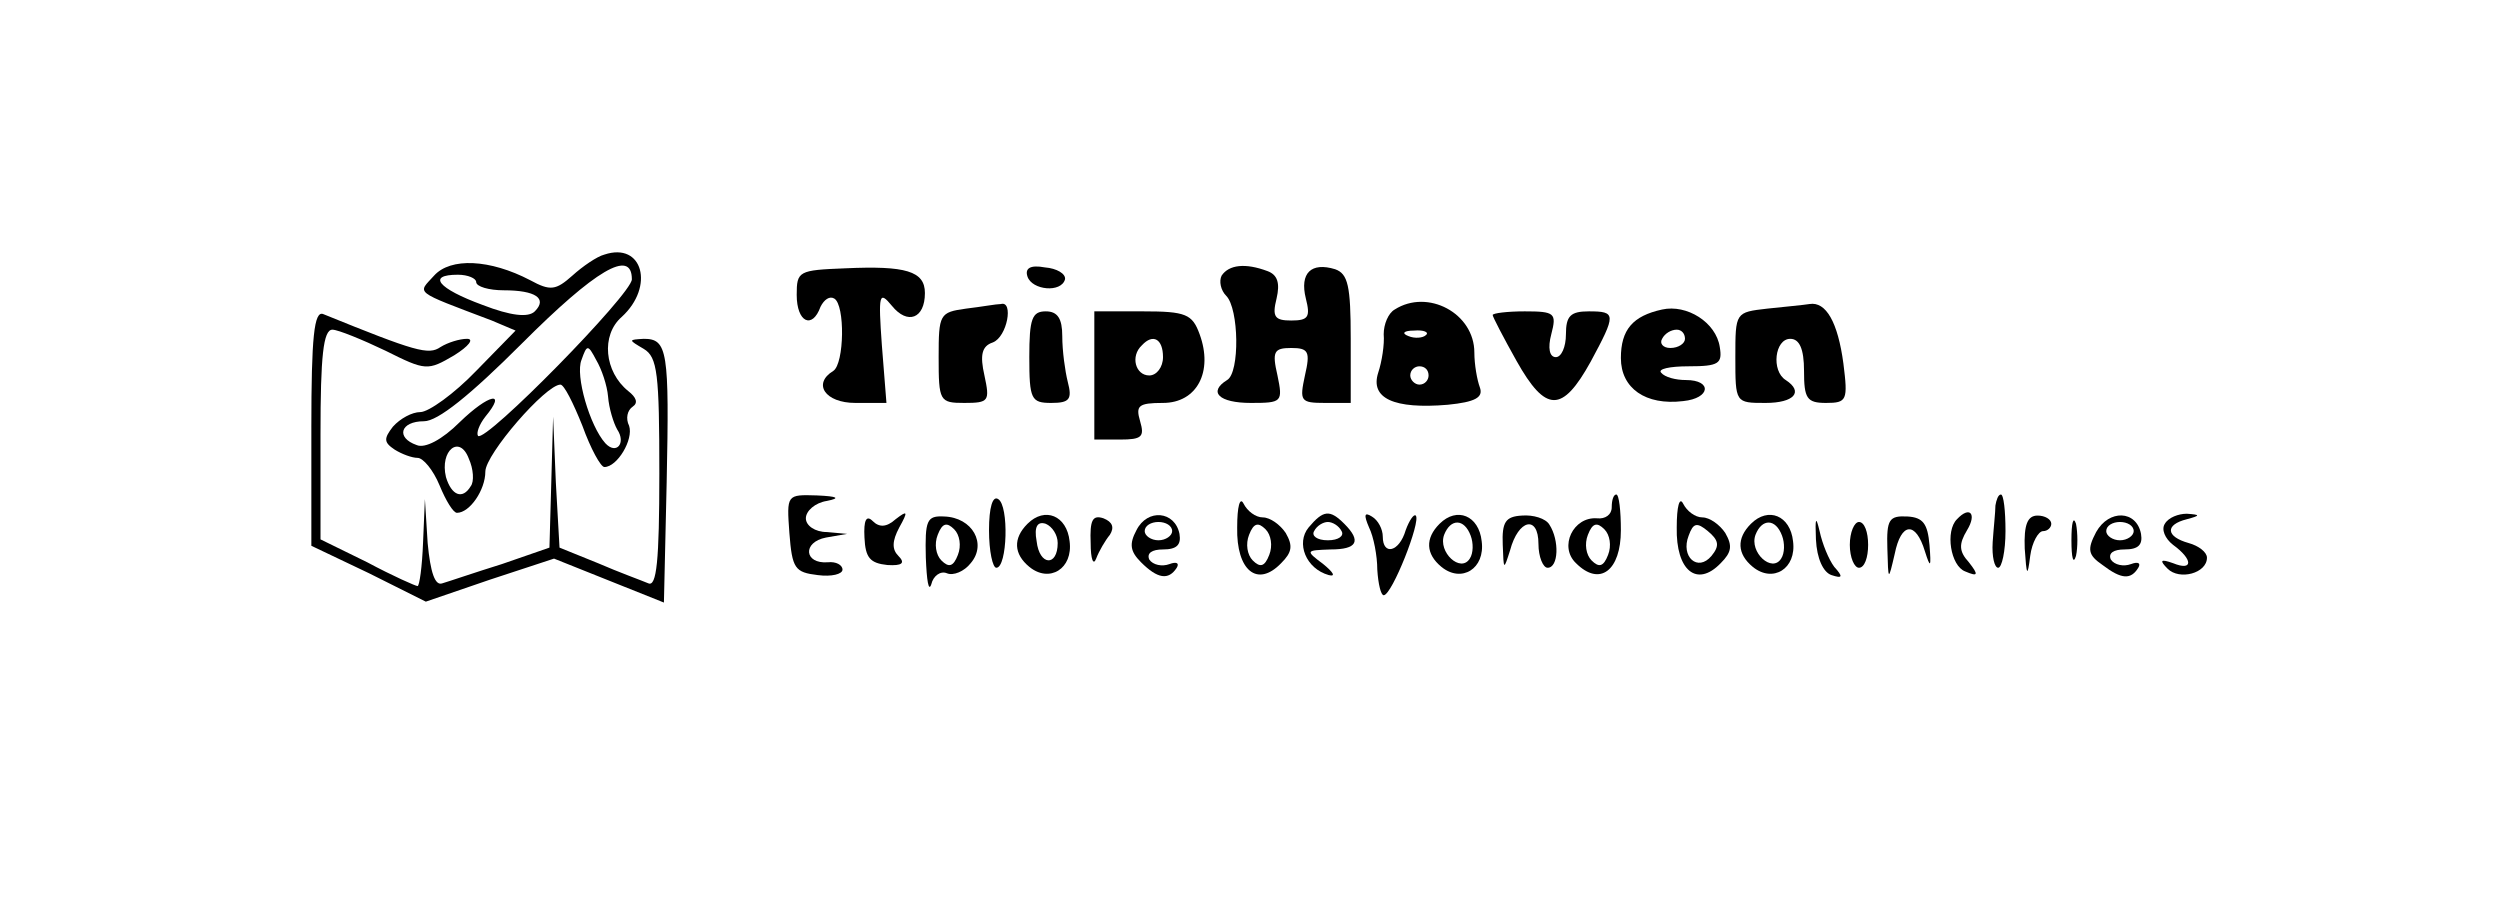 <?xml version="1.0" standalone="no"?>
<!DOCTYPE svg PUBLIC "-//W3C//DTD SVG 20010904//EN"
 "http://www.w3.org/TR/2001/REC-SVG-20010904/DTD/svg10.dtd">
<svg version="1.0" xmlns="http://www.w3.org/2000/svg"
 width="273pt" height="100pt" viewBox="0 0 273 100"
 preserveAspectRatio="xMidYMid meet">

<g transform="translate(0,100) scale(0.1,-0.1)"
fill="#000000" stroke="none">
<path d="M660 722 c-8 -2 -24 -13 -35 -23 -18 -16 -24 -17 -46 -5 -44 23 -87
25 -105 5 -18 -20 -24 -16 63 -49 l26 -11 -43 -44 c-24 -25 -52 -45 -61 -45
-9 0 -22 -7 -30 -16 -10 -13 -10 -17 2 -25 8 -5 19 -9 25 -9 6 0 17 -13 24
-30 7 -17 15 -30 19 -30 14 0 31 25 31 45 0 19 66 95 82 95 4 0 14 -20 24 -45
9 -25 20 -45 24 -45 14 0 32 30 27 45 -4 8 -2 17 4 21 6 4 4 10 -5 17 -26 21
-30 61 -7 81 36 33 23 82 -19 68z m30 -27 c0 -16 -160 -179 -168 -171 -2 3 1
12 8 21 24 29 4 25 -28 -6 -19 -19 -38 -29 -47 -25 -23 8 -18 26 8 26 15 0 50
28 107 85 80 80 120 104 120 70z m-170 -3 c0 -5 14 -9 30 -9 35 0 48 -9 34
-23 -7 -7 -26 -5 -57 7 -49 18 -61 33 -27 33 11 0 20 -4 20 -8z m144 -125 c1
-13 6 -29 10 -36 10 -15 -1 -28 -13 -15 -17 19 -33 74 -26 91 6 17 7 17 16 0
6 -10 12 -28 13 -40z m-150 -98 c-9 -15 -21 -10 -27 10 -7 29 15 47 25 20 5
-11 6 -25 2 -30z"/>
<path d="M870 678 c0 -30 17 -38 26 -13 4 8 10 12 15 9 12 -7 11 -71 -1 -79
-23 -14 -9 -35 24 -35 l34 0 -5 63 c-4 56 -3 60 11 43 17 -21 36 -14 36 14 0
24 -21 30 -87 27 -51 -2 -53 -3 -53 -29z"/>
<path d="M1122 698 c5 -15 37 -18 41 -3 1 6 -9 12 -22 13 -16 3 -22 -1 -19
-10z"/>
<path d="M1334 699 c-3 -6 -1 -16 5 -22 14 -14 15 -84 1 -92 -21 -13 -9 -25
26 -25 34 0 35 1 29 30 -6 26 -4 30 15 30 19 0 21 -4 15 -30 -6 -28 -5 -30 22
-30 l28 0 0 70 c0 58 -3 71 -17 76 -26 8 -39 -4 -32 -32 5 -20 3 -24 -16 -24
-18 0 -21 4 -16 24 4 17 1 26 -10 30 -24 9 -42 7 -50 -5z"/>
<path d="M1055 663 c-29 -4 -30 -6 -30 -53 0 -48 1 -50 28 -50 27 0 28 2 22
30 -5 22 -3 32 9 36 16 6 23 46 9 42 -5 0 -21 -3 -38 -5z"/>
<path d="M1523 662 c-7 -4 -12 -16 -12 -27 1 -11 -2 -30 -6 -42 -9 -28 17 -40
76 -35 30 3 39 8 35 19 -3 8 -6 25 -6 38 0 43 -51 70 -87 47z m34 -28 c-3 -3
-12 -4 -19 -1 -8 3 -5 6 6 6 11 1 17 -2 13 -5z m3 -44 c0 -5 -4 -10 -10 -10
-5 0 -10 5 -10 10 0 6 5 10 10 10 6 0 10 -4 10 -10z"/>
<path d="M1815 662 c-32 -7 -45 -22 -45 -53 0 -33 27 -52 68 -47 30 3 32 23 3
23 -11 0 -23 3 -27 8 -4 4 9 7 30 7 33 0 37 3 34 21 -4 27 -36 47 -63 41z m25
-32 c0 -5 -7 -10 -16 -10 -8 0 -12 5 -9 10 3 6 10 10 16 10 5 0 9 -4 9 -10z"/>
<path d="M1930 663 c-35 -4 -35 -4 -35 -53 0 -50 0 -50 33 -50 31 0 42 12 22
25 -16 10 -12 45 5 45 10 0 15 -11 15 -35 0 -30 3 -35 24 -35 23 0 24 3 19 43
-6 45 -19 68 -37 65 -6 -1 -27 -3 -46 -5z"/>
<path d="M340 533 l0 -129 63 -30 62 -31 70 24 70 23 60 -24 60 -24 3 131 c3
144 1 157 -25 157 -17 -1 -17 -1 0 -11 15 -9 17 -27 17 -136 0 -96 -3 -124
-12 -120 -7 3 -32 12 -55 22 l-42 17 -4 71 -3 72 -2 -72 -2 -71 -52 -18 c-29
-9 -58 -19 -65 -21 -8 -3 -13 12 -16 44 l-3 48 -2 -47 c-1 -27 -4 -48 -6 -48
-2 0 -27 11 -55 26 l-51 25 0 115 c0 85 3 114 13 114 6 0 33 -11 58 -23 44
-22 46 -22 75 -5 16 10 22 18 14 18 -8 0 -21 -4 -29 -9 -13 -9 -27 -5 -128 36
-10 4 -13 -25 -13 -124z"/>
<path d="M1124 610 c0 -46 2 -50 24 -50 20 0 23 4 18 23 -3 12 -6 34 -6 50 0
19 -5 27 -18 27 -15 0 -18 -8 -18 -50z"/>
<path d="M1195 590 l0 -70 28 0 c24 0 27 3 22 20 -5 17 -2 20 25 20 37 0 55
34 40 75 -8 22 -15 25 -62 25 l-53 0 0 -70z m75 20 c0 -11 -7 -20 -15 -20 -15
0 -21 21 -8 33 12 13 23 7 23 -13z"/>
<path d="M1630 656 c0 -2 12 -25 26 -50 32 -57 50 -57 81 -1 28 52 28 55 -2
55 -20 0 -25 -5 -25 -25 0 -14 -5 -25 -11 -25 -7 0 -9 10 -5 25 6 23 4 25 -29
25 -19 0 -35 -2 -35 -4z"/>
<path d="M862 418 c3 -39 6 -43 31 -46 15 -2 27 1 27 6 0 5 -7 9 -16 8 -26 -2
-28 22 -2 27 l23 4 -22 2 c-13 0 -23 7 -23 15 0 8 10 17 23 19 15 3 12 5 -11
6 -33 1 -33 1 -30 -41z"/>
<path d="M1080 421 c0 -23 4 -41 8 -41 12 0 14 68 2 75 -6 4 -10 -9 -10 -34z"/>
<path d="M1351 424 c-1 -47 22 -66 48 -39 12 12 13 19 5 33 -6 9 -17 17 -25
17 -8 0 -17 7 -21 15 -4 8 -7 -3 -7 -26z m35 -30 c-5 -13 -10 -14 -18 -6 -6 6
-8 18 -4 28 5 13 10 14 18 6 6 -6 8 -18 4 -28z"/>
<path d="M1760 446 c0 -8 -7 -13 -16 -12 -26 2 -42 -31 -23 -49 26 -26 49 -8
49 36 0 21 -2 39 -5 39 -3 0 -5 -6 -5 -14z m-4 -52 c-5 -13 -10 -14 -18 -6 -6
6 -8 18 -4 28 5 13 10 14 18 6 6 -6 8 -18 4 -28z"/>
<path d="M1831 424 c-1 -47 22 -66 48 -39 12 12 13 19 5 33 -6 9 -17 17 -25
17 -8 0 -17 7 -21 15 -4 8 -7 -3 -7 -26z m38 -31 c-15 -18 -34 -1 -25 22 5 14
9 15 21 5 12 -10 13 -16 4 -27z"/>
<path d="M2179 448 c0 -7 -2 -25 -3 -40 -1 -16 2 -28 6 -28 4 0 8 18 8 40 0
22 -2 40 -5 40 -3 0 -5 -6 -6 -12z"/>
<path d="M944 413 c1 -22 6 -28 25 -30 16 -1 20 2 12 10 -7 7 -7 16 1 31 10
18 9 19 -4 9 -10 -9 -18 -9 -25 -2 -7 7 -10 1 -9 -18z"/>
<path d="M1011 391 c1 -25 3 -38 6 -29 2 9 10 15 17 12 7 -3 19 2 26 11 18 21
2 50 -29 51 -19 1 -21 -4 -20 -45z m35 3 c-5 -13 -10 -14 -18 -6 -6 6 -8 18
-4 28 5 13 10 14 18 6 6 -6 8 -18 4 -28z"/>
<path d="M1122 428 c-16 -16 -15 -33 2 -47 22 -18 48 -2 44 28 -3 28 -27 38
-46 19z m33 -21 c0 -26 -20 -25 -23 2 -3 16 1 22 10 19 7 -3 13 -12 13 -21z"/>
<path d="M1191 407 c0 -18 3 -25 6 -17 3 8 10 20 15 26 5 8 3 14 -7 18 -12 4
-15 -2 -14 -27z"/>
<path d="M1241 421 c-8 -15 -7 -23 5 -35 18 -18 30 -20 39 -6 3 5 0 7 -8 4 -8
-3 -18 -1 -22 5 -3 7 3 11 15 11 15 0 20 5 18 17 -5 25 -35 28 -47 4z m39 -1
c0 -5 -7 -10 -15 -10 -8 0 -15 5 -15 10 0 6 7 10 15 10 8 0 15 -4 15 -10z"/>
<path d="M1429 424 c-14 -17 -3 -45 22 -52 8 -2 5 3 -6 12 -20 15 -19 15 8 16
29 0 34 9 15 28 -16 16 -23 15 -39 -4z m36 -4 c3 -5 -3 -10 -15 -10 -12 0 -18
5 -15 10 3 6 10 10 15 10 5 0 12 -4 15 -10z"/>
<path d="M1495 424 c5 -10 9 -31 9 -46 1 -16 4 -28 7 -28 9 0 41 81 35 87 -2
2 -7 -5 -11 -16 -7 -24 -25 -28 -25 -7 0 8 -5 18 -12 22 -8 5 -9 2 -3 -12z"/>
<path d="M1572 428 c-16 -16 -15 -33 2 -47 22 -18 48 -2 44 28 -3 28 -27 38
-46 19z m34 -13 c3 -8 3 -19 -1 -25 -10 -16 -35 7 -28 26 7 18 22 18 29 -1z"/>
<path d="M1641 405 c1 -28 1 -28 8 -6 9 34 31 39 31 7 0 -14 5 -26 10 -26 12
0 13 30 2 47 -4 7 -18 11 -30 10 -18 -1 -22 -7 -21 -32z"/>
<path d="M1912 428 c-16 -16 -15 -33 2 -47 22 -18 48 -2 44 28 -3 28 -27 38
-46 19z m34 -13 c3 -8 3 -19 -1 -25 -10 -16 -35 7 -28 26 7 18 22 18 29 -1z"/>
<path d="M1983 411 c1 -21 8 -36 17 -39 12 -4 13 -2 3 9 -6 8 -13 25 -16 39
-4 17 -5 15 -4 -9z"/>
<path d="M2061 401 c1 -36 1 -36 8 -6 7 35 23 36 33 3 6 -19 7 -18 5 7 -2 23
-7 30 -24 31 -20 1 -23 -3 -22 -35z"/>
<path d="M2137 433 c-13 -13 -7 -51 9 -57 14 -6 15 -4 4 10 -11 12 -11 20 -2
35 11 18 3 27 -11 12z"/>
<path d="M2211 401 c2 -30 3 -32 6 -8 2 15 9 27 14 27 5 0 9 4 9 8 0 5 -7 9
-15 9 -11 0 -15 -10 -14 -36z"/>
<path d="M2262 410 c0 -19 2 -27 5 -17 2 9 2 25 0 35 -3 9 -5 1 -5 -18z"/>
<path d="M2289 419 c-10 -19 -9 -25 7 -36 21 -16 31 -16 39 -3 3 5 0 7 -8 4
-8 -3 -18 -1 -22 5 -3 7 3 11 15 11 15 0 20 5 18 17 -5 26 -35 27 -49 2z m41
1 c0 -5 -7 -10 -15 -10 -8 0 -15 5 -15 10 0 6 7 10 15 10 8 0 15 -4 15 -10z"/>
<path d="M2364 428 c-4 -6 0 -16 9 -23 22 -16 22 -29 0 -20 -14 5 -15 3 -6 -6
13 -13 43 -5 43 12 0 6 -9 13 -20 16 -25 7 -26 20 -2 26 15 4 15 5 0 6 -9 0
-20 -4 -24 -11z"/>
<path d="M2020 405 c0 -14 5 -25 10 -25 6 0 10 11 10 25 0 14 -4 25 -10 25 -5
0 -10 -11 -10 -25z"/>
</g>
</svg>
